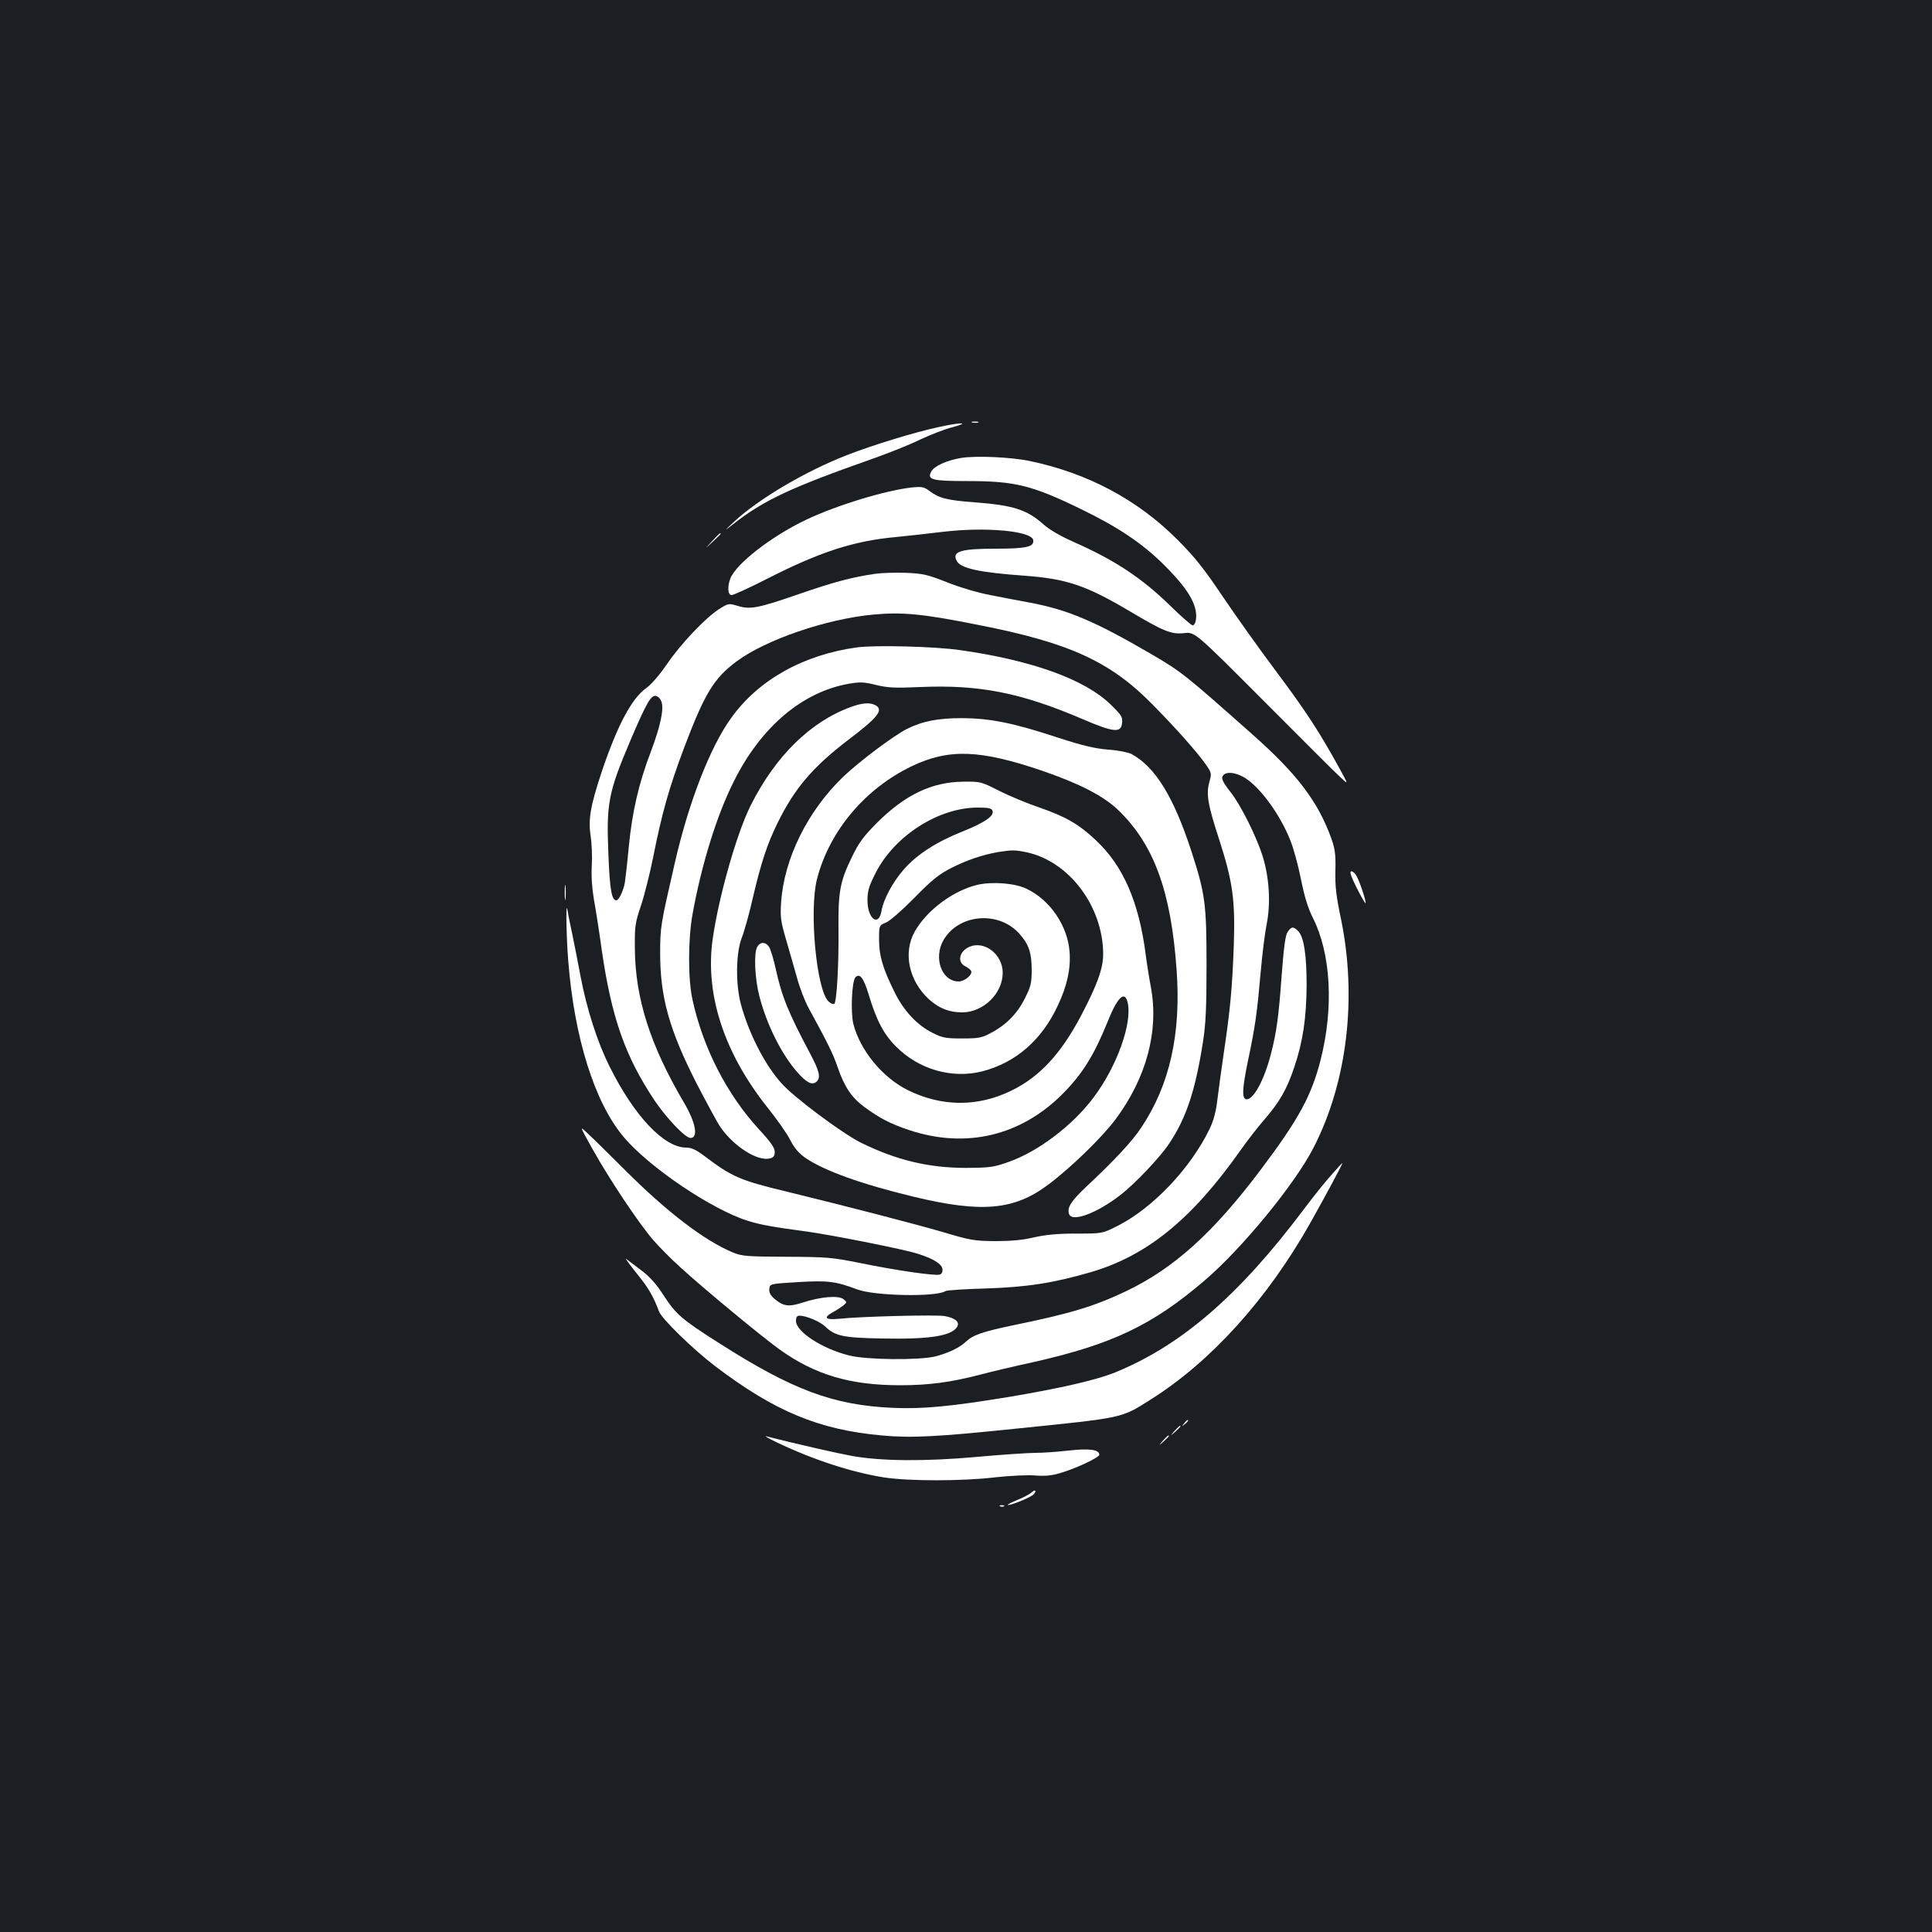 <?xml version="1.0" standalone="no"?>
<!DOCTYPE svg PUBLIC "-//W3C//DTD SVG 20010904//EN"
 "http://www.w3.org/TR/2001/REC-SVG-20010904/DTD/svg10.dtd">
<svg version="1.0" xmlns="http://www.w3.org/2000/svg"
 width="1000pt" height="1000pt" viewBox="0 0 1000 1000"
 preserveAspectRatio="xMidYMid meet">
<rect width="100%" height="100%" fill="#1b1f23"/>
<g transform="translate(0,1000) scale(0.1,-0.1)"
fill="#ffffff" stroke="none">
<path d="M5033 7813 c9 -2 23 -2 30 0 6 3 -1 5 -18 5 -16 0 -22 -2 -12 -5z"/>
<path d="M4856 7789 c-125 -27 -340 -93 -476 -146 -214 -84 -456 -227 -580
-343 -55 -52 -55 -52 -5 -13 158 124 297 189 720 338 83 29 193 73 246 99 53
25 129 55 170 65 96 26 42 26 -75 0z"/>
<path d="M4977 7630 c-75 -12 -142 -42 -157 -71 -23 -42 5 -49 186 -49 247 0
334 -21 589 -145 190 -92 314 -175 425 -284 98 -97 147 -164 165 -225 12 -42
7 -87 -11 -93 -5 -2 -57 43 -114 99 -149 146 -290 239 -503 333 -68 30 -126
64 -155 90 -86 77 -157 100 -358 115 -143 11 -182 21 -232 58 -29 22 -39 24
-92 19 -135 -15 -387 -91 -547 -167 -179 -85 -364 -228 -393 -305 -16 -43 -13
-85 7 -85 10 0 93 38 185 85 271 138 446 195 662 215 61 6 171 18 244 27 223
27 463 5 470 -43 5 -35 -36 -44 -199 -44 -177 0 -223 -15 -197 -63 20 -39 116
-60 353 -77 215 -16 316 -50 536 -180 184 -109 220 -124 288 -117 56 6 56 6
411 -350 195 -196 374 -375 398 -396 42 -40 42 -40 -4 44 -103 188 -172 294
-325 499 -89 118 -215 296 -282 395 -96 143 -144 203 -232 291 -207 208 -467
346 -766 408 -95 20 -276 28 -352 16z"/>
<path d="M3685 7198 c-40 -43 -40 -43 3 -3 23 21 42 40 42 42 0 8 -9 0 -45
-39z"/>
<path d="M4530 7030 c-118 -17 -213 -42 -395 -105 -211 -73 -252 -81 -317 -61
-47 14 -48 13 -95 -16 -71 -45 -199 -180 -272 -287 -39 -57 -81 -105 -108
-124 -74 -53 -148 -193 -228 -430 -59 -178 -71 -247 -58 -334 6 -37 9 -106 6
-153 -3 -55 1 -116 11 -175 9 -49 28 -169 41 -265 51 -349 121 -548 273 -776
62 -92 159 -194 186 -194 42 0 27 81 -35 185 -174 296 -251 538 -253 795 -1
116 1 132 32 224 18 54 46 166 63 250 44 223 82 359 159 563 108 286 155 362
273 450 151 112 466 220 708 242 150 14 256 4 550 -55 463 -91 676 -188 893
-409 118 -119 237 -253 278 -313 29 -42 30 -46 18 -88 -18 -63 -9 -117 50
-298 71 -220 84 -314 76 -551 -8 -219 -18 -327 -51 -550 -13 -88 -28 -199 -34
-248 -7 -60 -19 -106 -40 -150 -99 -205 -296 -412 -480 -504 -76 -38 -76 -38
-211 -38 -98 0 -158 -6 -220 -20 -60 -14 -119 -19 -200 -19 -106 1 -127 4
-270 47 -152 44 -488 131 -803 208 -245 59 -286 76 -429 184 -45 34 -69 45
-96 45 -115 0 -269 163 -397 420 -63 126 -118 297 -150 466 -14 76 -35 180
-45 229 -11 50 -21 101 -23 115 -9 55 -6 -135 4 -261 31 -400 137 -736 287
-914 132 -157 457 -376 643 -434 68 -21 123 -31 309 -56 125 -18 416 -75 537
-105 96 -25 157 -58 161 -88 2 -14 -3 -25 -13 -29 -22 -8 -220 20 -415 60
-145 29 -170 31 -380 32 -206 1 -229 3 -276 22 -147 61 -342 210 -554 422 -91
91 -182 180 -203 199 -37 35 -37 34 29 -84 88 -158 238 -382 312 -469 33 -38
98 -104 144 -145 126 -115 423 -360 512 -424 184 -132 366 -186 626 -186 145
0 260 15 410 54 52 14 178 44 280 66 407 92 615 191 886 423 193 165 467 499
563 687 174 338 226 775 142 1183 -25 118 -31 170 -29 250 2 85 -2 113 -21
167 -69 191 -177 334 -410 540 -348 309 -367 324 -523 415 -290 169 -429 228
-623 265 -55 10 -149 28 -210 40 -63 12 -158 40 -223 66 -101 40 -124 45 -210
49 -54 2 -126 0 -162 -5z m-1106 -663 c13 -37 -5 -124 -55 -257 -63 -164 -97
-314 -114 -489 -8 -86 -18 -172 -21 -191 -8 -42 -31 -90 -44 -90 -24 0 -34 55
-41 240 -11 263 0 319 113 585 83 195 107 237 132 233 12 -2 25 -15 30 -31z
m3003 -384 c82 -39 197 -192 253 -336 16 -40 40 -129 54 -199 18 -90 36 -148
61 -198 94 -186 109 -464 41 -734 -48 -188 -113 -308 -311 -571 -246 -327
-449 -510 -698 -629 -165 -78 -283 -114 -580 -175 -162 -34 -209 -50 -247 -85
-33 -32 -93 -60 -160 -77 -81 -20 -354 -18 -444 5 -139 34 -276 123 -276 179
0 20 5 27 19 27 33 0 105 -30 131 -55 52 -50 91 -59 291 -63 246 -5 363 12
393 60 15 25 -9 46 -64 56 -47 8 -438 -2 -547 -14 -71 -7 -84 6 -32 34 17 9
41 25 53 34 21 18 21 18 1 34 -26 20 -119 12 -210 -18 -72 -23 -99 -20 -145
18 -23 20 -30 34 -28 53 3 26 3 26 150 35 154 9 193 4 305 -38 90 -34 408 -40
456 -9 7 5 102 11 212 14 212 7 346 28 540 84 291 85 523 273 775 630 35 50
91 122 125 161 78 90 116 156 154 270 45 132 63 257 64 424 0 158 -14 251 -44
281 -25 25 -35 24 -55 -6 -11 -18 -19 -76 -30 -222 -16 -219 -26 -291 -55
-406 -34 -133 -89 -237 -126 -237 -26 0 -24 52 6 197 39 185 47 246 66 458 8
94 22 206 31 250 22 110 14 242 -21 355 -32 101 -113 263 -164 328 -45 57 -53
76 -38 91 16 16 53 14 94 -6z"/>
<path d="M4435 6649 c-277 -38 -511 -169 -651 -366 -109 -151 -220 -437 -292
-753 -73 -318 -75 -328 -75 -465 0 -226 47 -395 188 -672 52 -100 107 -202
124 -227 69 -100 192 -178 256 -162 19 5 25 13 25 34 0 21 -20 50 -81 116
-168 183 -290 422 -345 673 -23 105 -23 307 0 438 45 252 125 514 214 690 140
282 355 464 596 506 58 10 78 9 139 -6 61 -15 97 -17 232 -11 305 13 521 -30
838 -166 164 -70 200 -73 205 -19 3 30 -3 40 -60 95 -132 129 -405 228 -778
281 -131 19 -442 27 -535 14z"/>
<path d="M4405 6341 c-210 -76 -392 -255 -520 -511 -72 -144 -164 -468 -196
-689 -41 -286 58 -590 284 -874 49 -61 102 -137 118 -169 20 -40 43 -66 76
-90 99 -68 291 -137 565 -203 351 -84 519 -69 696 65 116 87 278 245 345 335
161 216 226 458 184 685 -9 47 -21 123 -27 170 -35 272 -117 460 -259 592 -88
83 -155 121 -293 169 -62 21 -155 60 -207 86 -92 47 -95 48 -185 47 -162 -1
-302 -68 -448 -214 -72 -73 -93 -102 -131 -181 -59 -122 -69 -177 -67 -367 2
-183 -9 -380 -22 -388 -5 -3 -18 2 -29 12 -63 57 -102 472 -60 635 64 248 249
468 492 584 192 91 352 85 675 -25 194 -67 314 -129 391 -202 185 -178 274
-419 303 -827 24 -331 -35 -597 -184 -819 -46 -70 -142 -172 -283 -304 -79
-74 -102 -110 -89 -143 16 -42 144 6 263 98 77 59 209 198 256 270 88 132 135
276 174 527 14 90 18 175 18 395 0 317 -7 368 -77 585 -93 286 -189 442 -313
508 -17 8 -70 19 -120 22 -69 6 -130 20 -262 63 -231 76 -349 99 -493 100
-126 0 -207 -16 -288 -57 -68 -35 -244 -167 -326 -245 -185 -177 -308 -425
-323 -652 -5 -77 -2 -97 25 -190 17 -57 42 -147 57 -199 14 -52 41 -122 59
-155 102 -187 127 -237 152 -310 35 -101 71 -155 137 -204 80 -59 134 -87 232
-120 294 -98 578 -31 796 188 102 103 162 199 233 375 49 123 87 160 102 100
27 -106 -54 -333 -176 -495 -108 -144 -286 -279 -439 -333 -79 -28 -97 -30
-221 -31 -193 0 -360 40 -543 130 -98 49 -348 235 -413 309 -87 97 -169 259
-210 411 -27 105 -25 262 5 340 13 33 39 125 57 205 43 185 76 284 129 391 88
179 182 289 365 429 156 118 185 156 141 180 -28 15 -69 12 -126 -9z m732
-537 c10 -27 -37 -60 -153 -107 -134 -53 -236 -118 -304 -195 -57 -64 -107
-156 -117 -215 -14 -87 -73 -44 -73 53 0 48 7 72 41 139 96 193 325 340 527
341 57 0 74 -3 79 -16z m175 -215 c221 -46 397 -280 398 -527 0 -75 -30 -158
-116 -322 -104 -196 -214 -315 -361 -386 -173 -84 -358 -83 -533 3 -131 64
-248 206 -283 343 -15 61 -8 223 11 242 22 22 42 -3 68 -89 40 -133 77 -205
142 -270 118 -119 290 -168 447 -128 173 45 308 162 391 342 48 101 67 192 60
278 -11 135 -101 267 -223 325 -60 29 -178 38 -255 20 -125 -30 -263 -133
-324 -243 -61 -110 -29 -255 75 -350 53 -47 104 -67 172 -67 110 1 209 98 209
205 0 94 -92 167 -171 135 -54 -23 -67 -80 -22 -102 14 -7 28 -18 30 -25 7
-19 -35 -53 -65 -53 -88 0 -132 122 -78 215 80 136 288 152 394 30 47 -53 62
-97 62 -185 0 -68 -4 -85 -35 -147 -40 -80 -97 -138 -177 -180 -47 -25 -63
-28 -148 -28 -84 0 -102 3 -151 28 -80 39 -150 113 -198 210 -62 125 -81 190
-81 273 0 74 0 74 36 89 20 8 84 64 147 128 92 94 126 121 192 155 82 41 161
68 243 82 69 11 85 11 144 -1z"/>
<path d="M7022 5405 c23 -46 44 -82 46 -80 5 5 -26 101 -45 138 -7 15 -20 27
-28 27 -11 0 -4 -23 27 -85z"/>
<path d="M2923 5380 c0 -36 2 -50 4 -32 2 17 2 47 0 65 -2 17 -4 3 -4 -33z"/>
<path d="M3919 5098 c-18 -33 -12 -163 11 -252 37 -147 116 -305 198 -397 47
-53 75 -67 97 -49 25 21 17 55 -32 147 -114 215 -146 293 -179 443 -9 41 -23
87 -30 103 -17 33 -49 35 -65 5z"/>
<path d="M6890 3917 c-31 -34 -95 -114 -142 -177 -336 -447 -634 -704 -977
-844 -97 -39 -279 -81 -546 -126 -305 -50 -449 -64 -605 -57 -307 14 -518 92
-901 337 -191 121 -221 148 -284 245 -38 59 -71 96 -116 130 -35 27 -70 53
-78 59 -8 6 16 -27 53 -73 63 -78 87 -119 117 -199 13 -37 176 -196 289 -282
309 -235 539 -331 866 -360 151 -14 287 -7 699 36 557 57 536 52 694 152 310
196 601 518 823 912 83 148 170 310 166 310 -2 0 -28 -28 -58 -63z"/>
<path d="M6129 2633 c-13 -16 -12 -17 4 -4 16 13 21 21 13 21 -2 0 -10 -8 -17
-17z"/>
<path d="M6079 2593 c-24 -28 -24 -28 4 -4 15 14 27 26 27 28 0 8 -8 1 -31
-24z"/>
<path d="M4019 2535 c191 -91 387 -155 556 -182 130 -20 409 -20 582 1 74 8
162 12 200 9 50 -4 86 -1 129 12 78 22 204 81 204 95 0 27 -50 34 -159 22 -59
-7 -136 -12 -172 -12 -36 0 -173 -9 -304 -21 -267 -24 -494 -22 -645 5 -67 12
-297 64 -445 102 -11 3 13 -11 54 -31z"/>
<path d="M6019 2543 c-24 -28 -24 -28 4 -4 15 14 27 26 27 28 0 8 -8 1 -31
-24z"/>
<path d="M5339 2275 c-8 -8 -41 -26 -74 -39 -33 -14 -55 -25 -48 -26 22 0 121
41 134 56 16 19 7 27 -12 9z"/>
<path d="M5178 2203 c7 -3 16 -2 19 1 4 3 -2 6 -13 5 -11 0 -14 -3 -6 -6z"/>
</g>
</svg>
